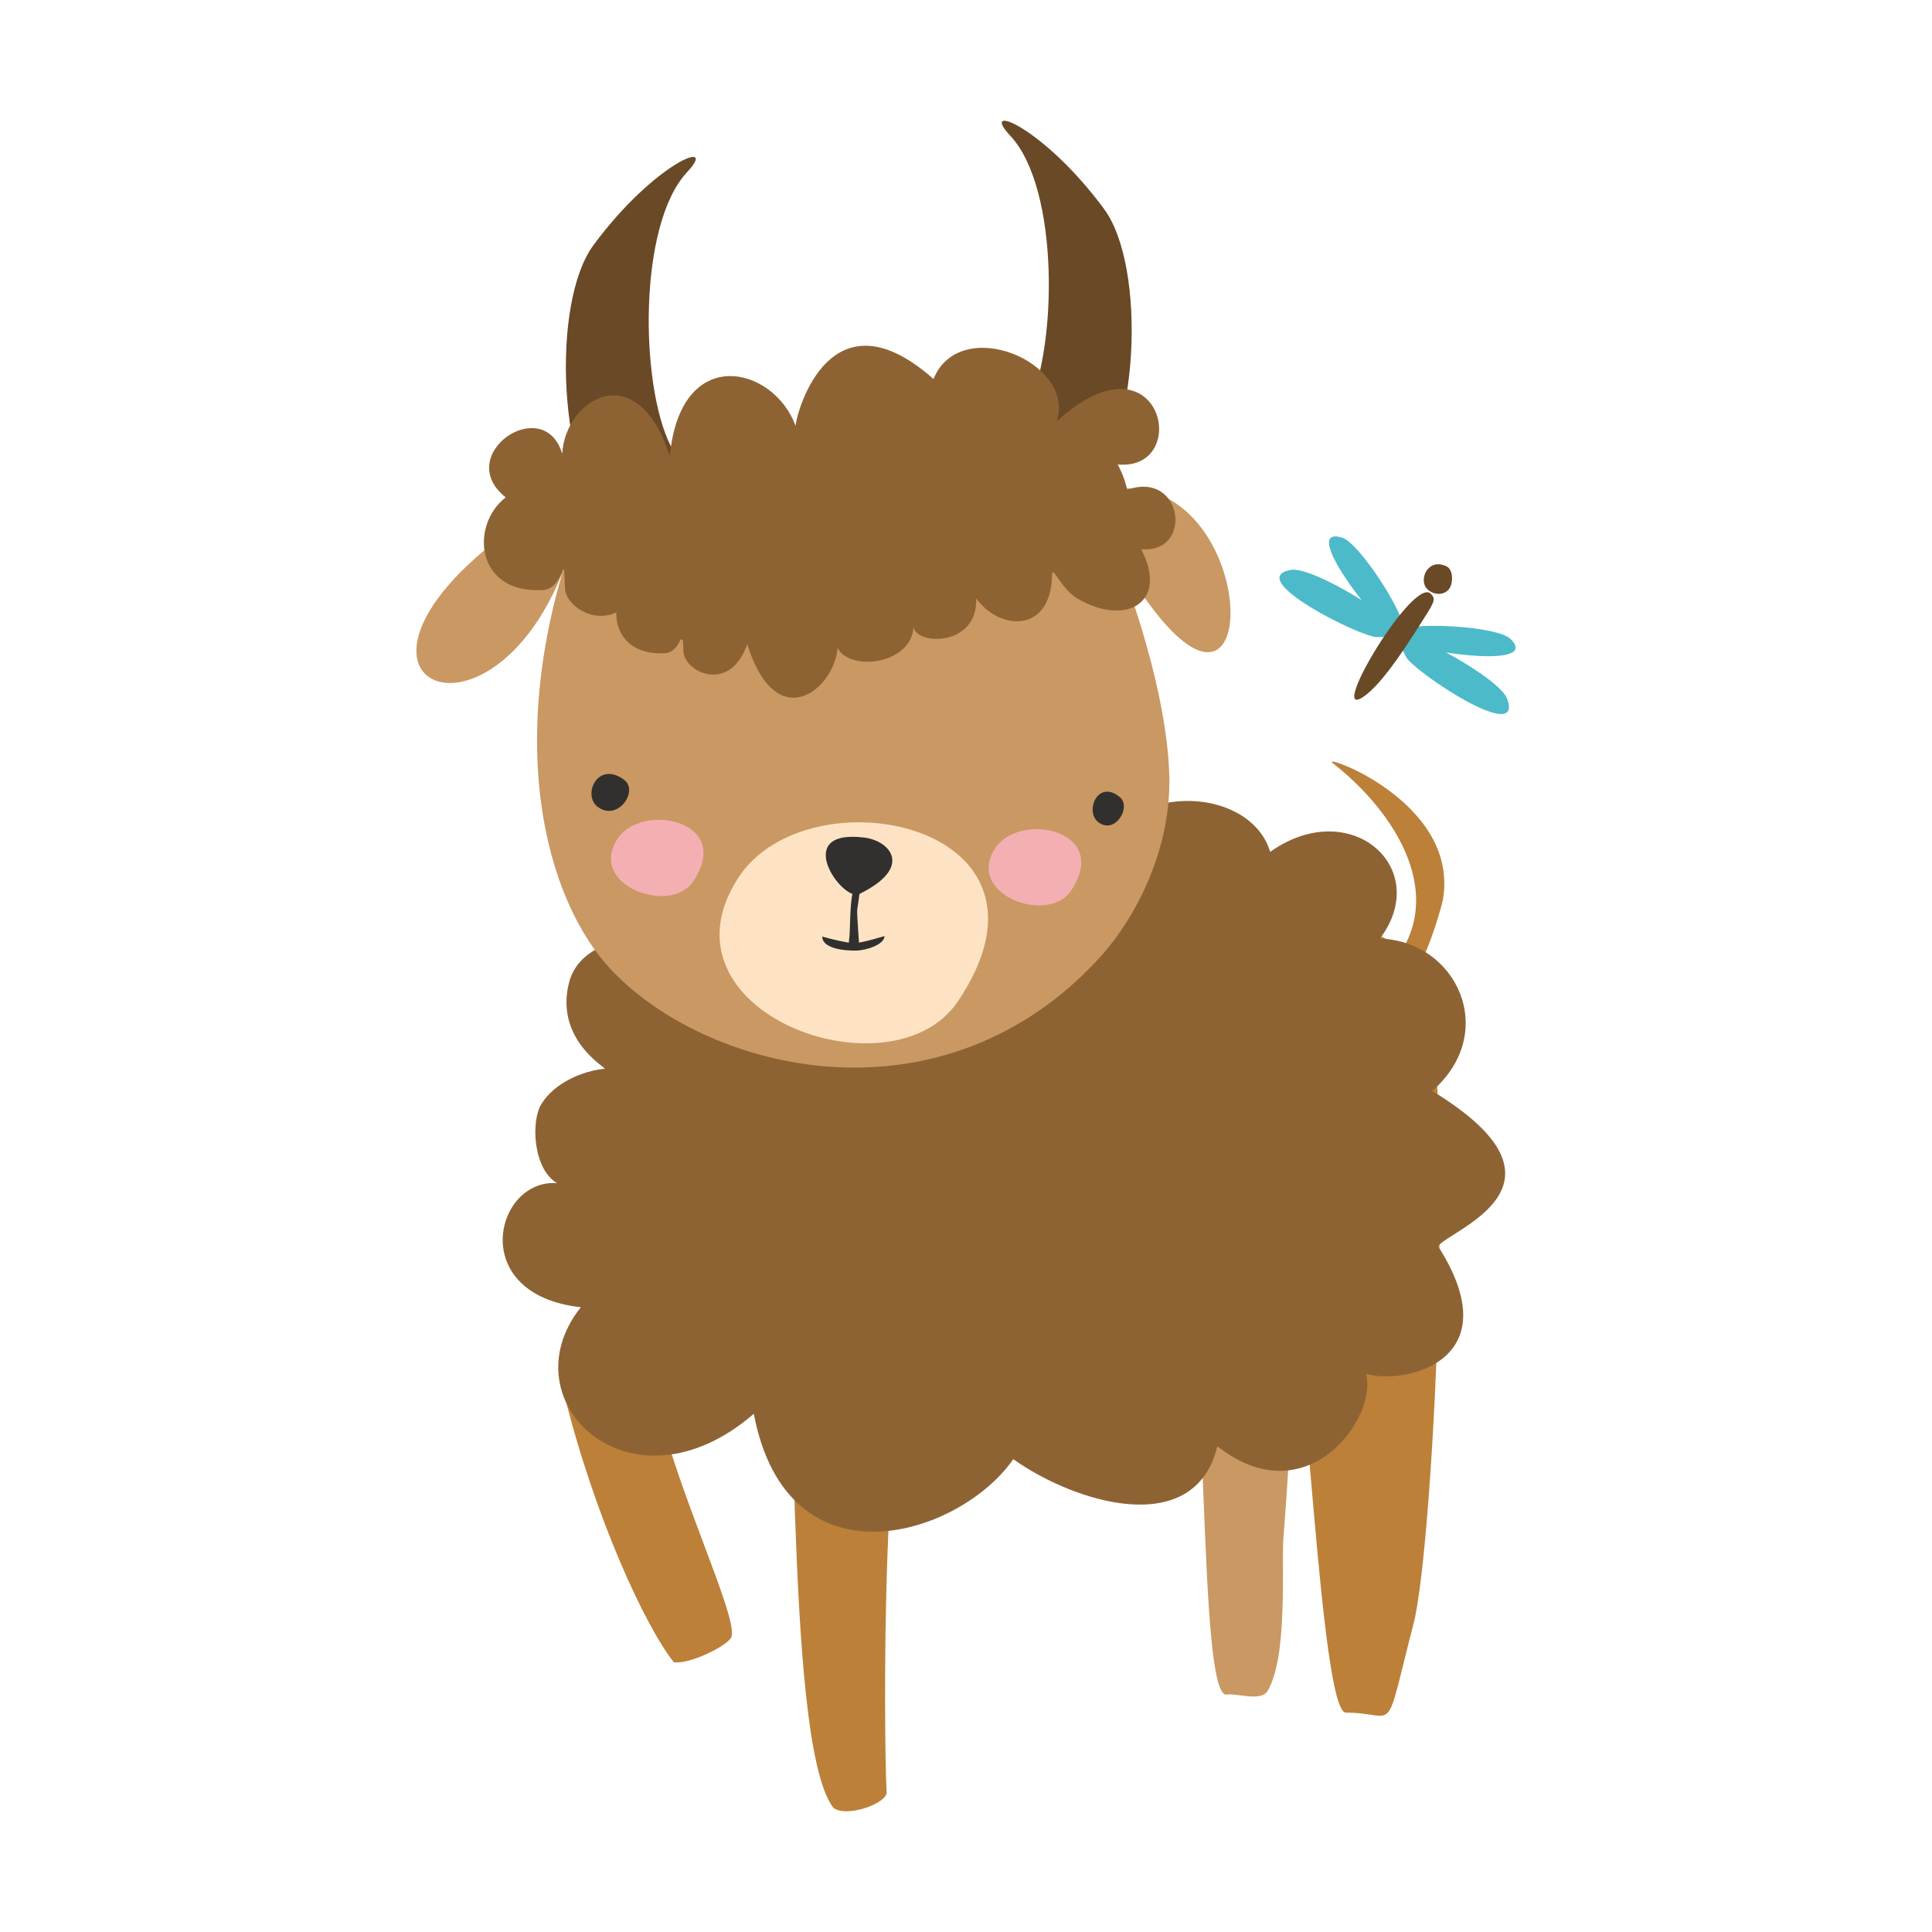 <?xml version="1.0" encoding="utf-8"?>
<!-- Generator: Adobe Illustrator 16.0.0, SVG Export Plug-In . SVG Version: 6.00 Build 0)  -->
<!DOCTYPE svg PUBLIC "-//W3C//DTD SVG 1.1//EN" "http://www.w3.org/Graphics/SVG/1.1/DTD/svg11.dtd">
<svg version="1.1" id="Layer_1" xmlns="http://www.w3.org/2000/svg" xmlns:xlink="http://www.w3.org/1999/xlink" x="0px" y="0px"
	 width="400px" height="400px" viewBox="0 0 400 400" enable-background="new 0 0 400 400" xml:space="preserve">
<g>
	<path fill-rule="evenodd" clip-rule="evenodd" fill="#CA9862" d="M244.229,257.316c6.384,15.635,3.579,94.832,9.804,93.523
		c1.719-0.365,7.055,1.555,8.408-0.742c4.263-7.207,2.818-25.861,3.28-31.793c0.703-9.141,5.294-63.982-4.409-63.982
		C254.225,254.322,250.847,255.533,244.229,257.316z"/>
	<path fill-rule="evenodd" clip-rule="evenodd" fill="#BC8039" d="M147.21,214.813c-5.509,10.387-19.296,38.162-30.548,73.246
		c6.326,25.793,16.904,48.627,22.826,56.063c2.896,0.631,11.119-3.301,11.923-5.164c1.686-3.918-12.58-33.045-15.704-50.707
		c8.981-6.732,22.029-19.852,25.114-23.609c5.226-1.078,0.94,95.35,11.678,109.592c2.347,2.121,10.699-0.566,11.073-3.039
		c-0.608-10.543-1.278-92.252,7.159-90.824c27.361,4.631,57.096,1.816,76.525-6.27c3.045-1.266,6.022,80.479,11.389,80.479
		c10.897,0,7.701,5.988,14.021-18.445c4.292-16.592,9.144-120.133,1.133-135.939l-0.062-0.117
		c2.358-4.139,4.754-12.381,5.001-13.836c3.484-20.359-25.713-30.486-22.84-28.264c11.146,8.621,22.628,24.424,14.627,38.352
		c-16.696-10.314-49.616-13.211-68.039-2.676C192.53,210.781,156.708,196.939,147.21,214.813z"/>
	<path fill-rule="evenodd" clip-rule="evenodd" fill="#8E6334" d="M147.539,177.275c-8.803-8.215-22.752,7.299-14.103,15.879
		c1.19,1.186-13.114,0.391-15.629,10.303c-3.017,11.91,7.988,17.754,7.364,17.814c-4.455,0.434-10.354,2.844-13.102,7.336
		c-2.189,3.588-1.688,13.438,3.258,16.359c-12.834-0.992-18.785,23.07,4.926,25.684c-15.472,19.449,10.313,44.074,35.81,22.068
		c7.049,36.713,42.793,25.221,53.726,9.381c12.639,9.033,37.566,16.738,42.252-2.672c18.563,14.646,33.327-6.049,30.763-14.988
		c7.962,2.344,30.145-2.625,14.929-26.43c2.513-3.479,30.711-12.715-1.21-32.137c13.933-12.152,5.082-31.049-10.819-31.549
		c10.985-14.607-6.111-29.764-22.738-17.945c-3.563-12.457-26.9-16.377-39.389,2.137c-3.557,5.268-19.303-17.041-40.872,2.834
		C180.774,175.551,160.577,152.836,147.539,177.275z"/>
	<path fill-rule="evenodd" clip-rule="evenodd" fill="#694926" d="M224.705,101.912c11.245-10.564,12.696-46.678,3.908-58.604
		c-12.642-17.16-26.143-22.359-19.416-15.166c10.194,10.9,9.745,44.111,3.423,56.668
		C207.798,94.383,223.107,103.422,224.705,101.912z"/>
	<path fill-rule="evenodd" clip-rule="evenodd" fill="#694926" d="M126.759,109.4c-11.245-10.572-12.696-46.686-3.911-58.613
		c12.648-17.154,26.148-22.357,19.413-15.156c-10.185,10.893-9.742,44.105-3.417,56.656
		C143.67,101.863,128.356,110.896,126.759,109.4z"/>
	<path fill-rule="evenodd" clip-rule="evenodd" fill="#CA9862" d="M126.834,201.094c10.852,11.273,28.02,18.434,44.263,19.707
		c23.278,1.832,43.075-7.436,56.94-22.957c7.475-8.375,14.382-22.293,14.061-36.945c-0.368-16.818-7.937-38.916-12.144-48.502
		c35.48,63.754,33.339-29.719-9.216-7.945c-8.688,0-6.752-10.557-35.891-10.557c-14.606,0-55.238,1.344-67.05,7.994
		c-64.358,37.408-12.808,62.586,1.575,7.746C103.934,152.195,112.585,186.297,126.834,201.094z"/>
	<path fill-rule="evenodd" clip-rule="evenodd" fill="#31302F" d="M123.805,167.092c4.148,3.01,8.46-3.336,5.434-5.619
		C123.771,157.34,120.447,164.658,123.805,167.092z"/>
	<path fill-rule="evenodd" clip-rule="evenodd" fill="#31302F" d="M227.341,170.18c3.442,2.752,7.009-3.049,4.507-5.139
		C227.314,161.26,224.556,167.953,227.341,170.18z"/>
	<path fill-rule="evenodd" clip-rule="evenodd" fill="#F4AFB3" d="M205.998,175.668c-6.144,9.58,11.005,15.799,15.717,8.779
		C230.224,171.758,210.974,167.922,205.998,175.668z"/>
	<path fill-rule="evenodd" clip-rule="evenodd" fill="#8E6334" d="M104.697,102.982c-7.377,5.688-6.328,19.971,7.67,19.182
		c4.699-0.264,4.285-9.148,4.592-0.484c0.129,3.66,5.785,7.455,10.646,5.102c-0.137,4.504,2.929,8.861,10.09,8.455
		c1.888-0.105,2.782-1.895,3.225-2.891c0.163,0.096,0.325,0.176,0.488,0.254c0.026,0.492,0.056,1.221,0.088,2.236
		c0.153,4.328,9.632,8.887,13.211-1.471c5.951,19.059,17.874,9.607,18.723,0.813c2.552,4.986,15.707,3.359,15.707-4.746
		c-0.342,4.15,13.363,4.873,12.97-5.559c4.777,6.717,15.524,7.342,15.713-4.832c0.029-2.316,1.764,2.902,5.435,4.994
		c10.12,5.775,18.71,0.518,13.009-10.328c10.888,0.984,8.711-16.436-2.902-12.299c-0.322-1.594-0.953-3.348-1.949-5.242
		c15.636,1.408,8.968-28.582-12.625-8.939c4.051-12.146-19.976-22.318-25.521-8.762c-21.134-18.701-28.215,6.258-28.556,9.689
		c-4.521-12.4-23.839-17.121-26.035,6.297c-6.765-20.979-21.642-11.877-22.279-0.514C112.588,81.26,93.631,94.158,104.697,102.982z"
		/>
	<path fill-rule="evenodd" clip-rule="evenodd" fill="#FDE3C4" d="M152.787,181.832c-17.831,27.777,31.911,45.801,45.564,25.459
		C223.036,170.498,167.205,159.363,152.787,181.832z"/>
	<path fill-rule="evenodd" clip-rule="evenodd" fill="#31302F" d="M175.815,194.363c-0.251,1.916,0.211,1.158,2.05,1.275
		c0.049,0.002-0.508-6.477-0.378-7.367c0.085-0.512,0.886-5.541,0.485-5.541C175.669,182.73,176.18,191.57,175.815,194.363z"/>
	<path fill-rule="evenodd" clip-rule="evenodd" fill="#31302F" d="M177.276,196.809c1.926-0.031,5.782-1.16,5.863-3.002
		c0.007-0.039-4.387,1.402-6.449,1.492c-0.144,0.008-2.711-0.324-6.456-1.398C170.225,196.186,174.149,196.867,177.276,196.809z"/>
	<path fill-rule="evenodd" clip-rule="evenodd" fill="#F4AFB3" d="M127.797,173.732c-6.146,9.582,11.002,15.799,15.714,8.779
		C152.022,169.822,132.772,165.982,127.797,173.732z"/>
	<path fill-rule="evenodd" clip-rule="evenodd" fill="#31302F" d="M178.916,173.406c5.333,0.645,10.331,6.158-1.012,11.691
		C174.423,186.801,163.658,171.553,178.916,173.406z"/>
	<path fill-rule="evenodd" clip-rule="evenodd" fill="#694926" d="M299.493,117.254c-3.297-1.598-5.281,1.588-4.572,3.771
		c0.569,1.734,3.352,2.695,4.888,1.162C300.954,121.045,300.954,117.967,299.493,117.254z"/>
	<path fill-rule="evenodd" clip-rule="evenodd" fill="#4CBAC9" d="M290.108,129.158c1.032-1.305-8.499-16.768-12.332-17.881
		c-8.454-2.447,6.059,16.488,8.613,17.545C287.428,129.256,289.201,130.307,290.108,129.158z"/>
	<path fill-rule="evenodd" clip-rule="evenodd" fill="#4CBAC9" d="M289.26,130.361c0.413-1.885-17.399-13.162-21.968-12.371
		c-10.064,1.75,14.715,14.111,17.916,13.92C286.52,131.832,288.898,132.027,289.26,130.361z"/>
	<path fill-rule="evenodd" clip-rule="evenodd" fill="#4CBAC9" d="M291.092,130.387c0.624-1.545,18.778-0.887,21.638,1.9
		c6.293,6.141-17.33,2.867-19.517,1.168C292.324,132.764,290.535,131.74,291.092,130.387z"/>
	<path fill-rule="evenodd" clip-rule="evenodd" fill="#4CBAC9" d="M290.46,131.715c1.436-1.289,20.034,8.639,21.603,13.002
		c3.443,9.615-19.539-5.83-20.948-8.717C290.535,134.826,289.191,132.854,290.46,131.715z"/>
	<path fill-rule="evenodd" clip-rule="evenodd" fill="#694926" d="M296.294,123.004c0.632,0.752,1.058,1.025-0.761,3.885
		c-2.707,4.238-9.046,14.758-13.497,17.533C274.936,148.844,292.878,118.924,296.294,123.004z"/>
</g>
<rect x="-1495" y="-942" fill-rule="evenodd" clip-rule="evenodd" fill="none" stroke="#00A651" stroke-width="10" stroke-miterlimit="10" width="2843" height="1848"/>
</svg>
